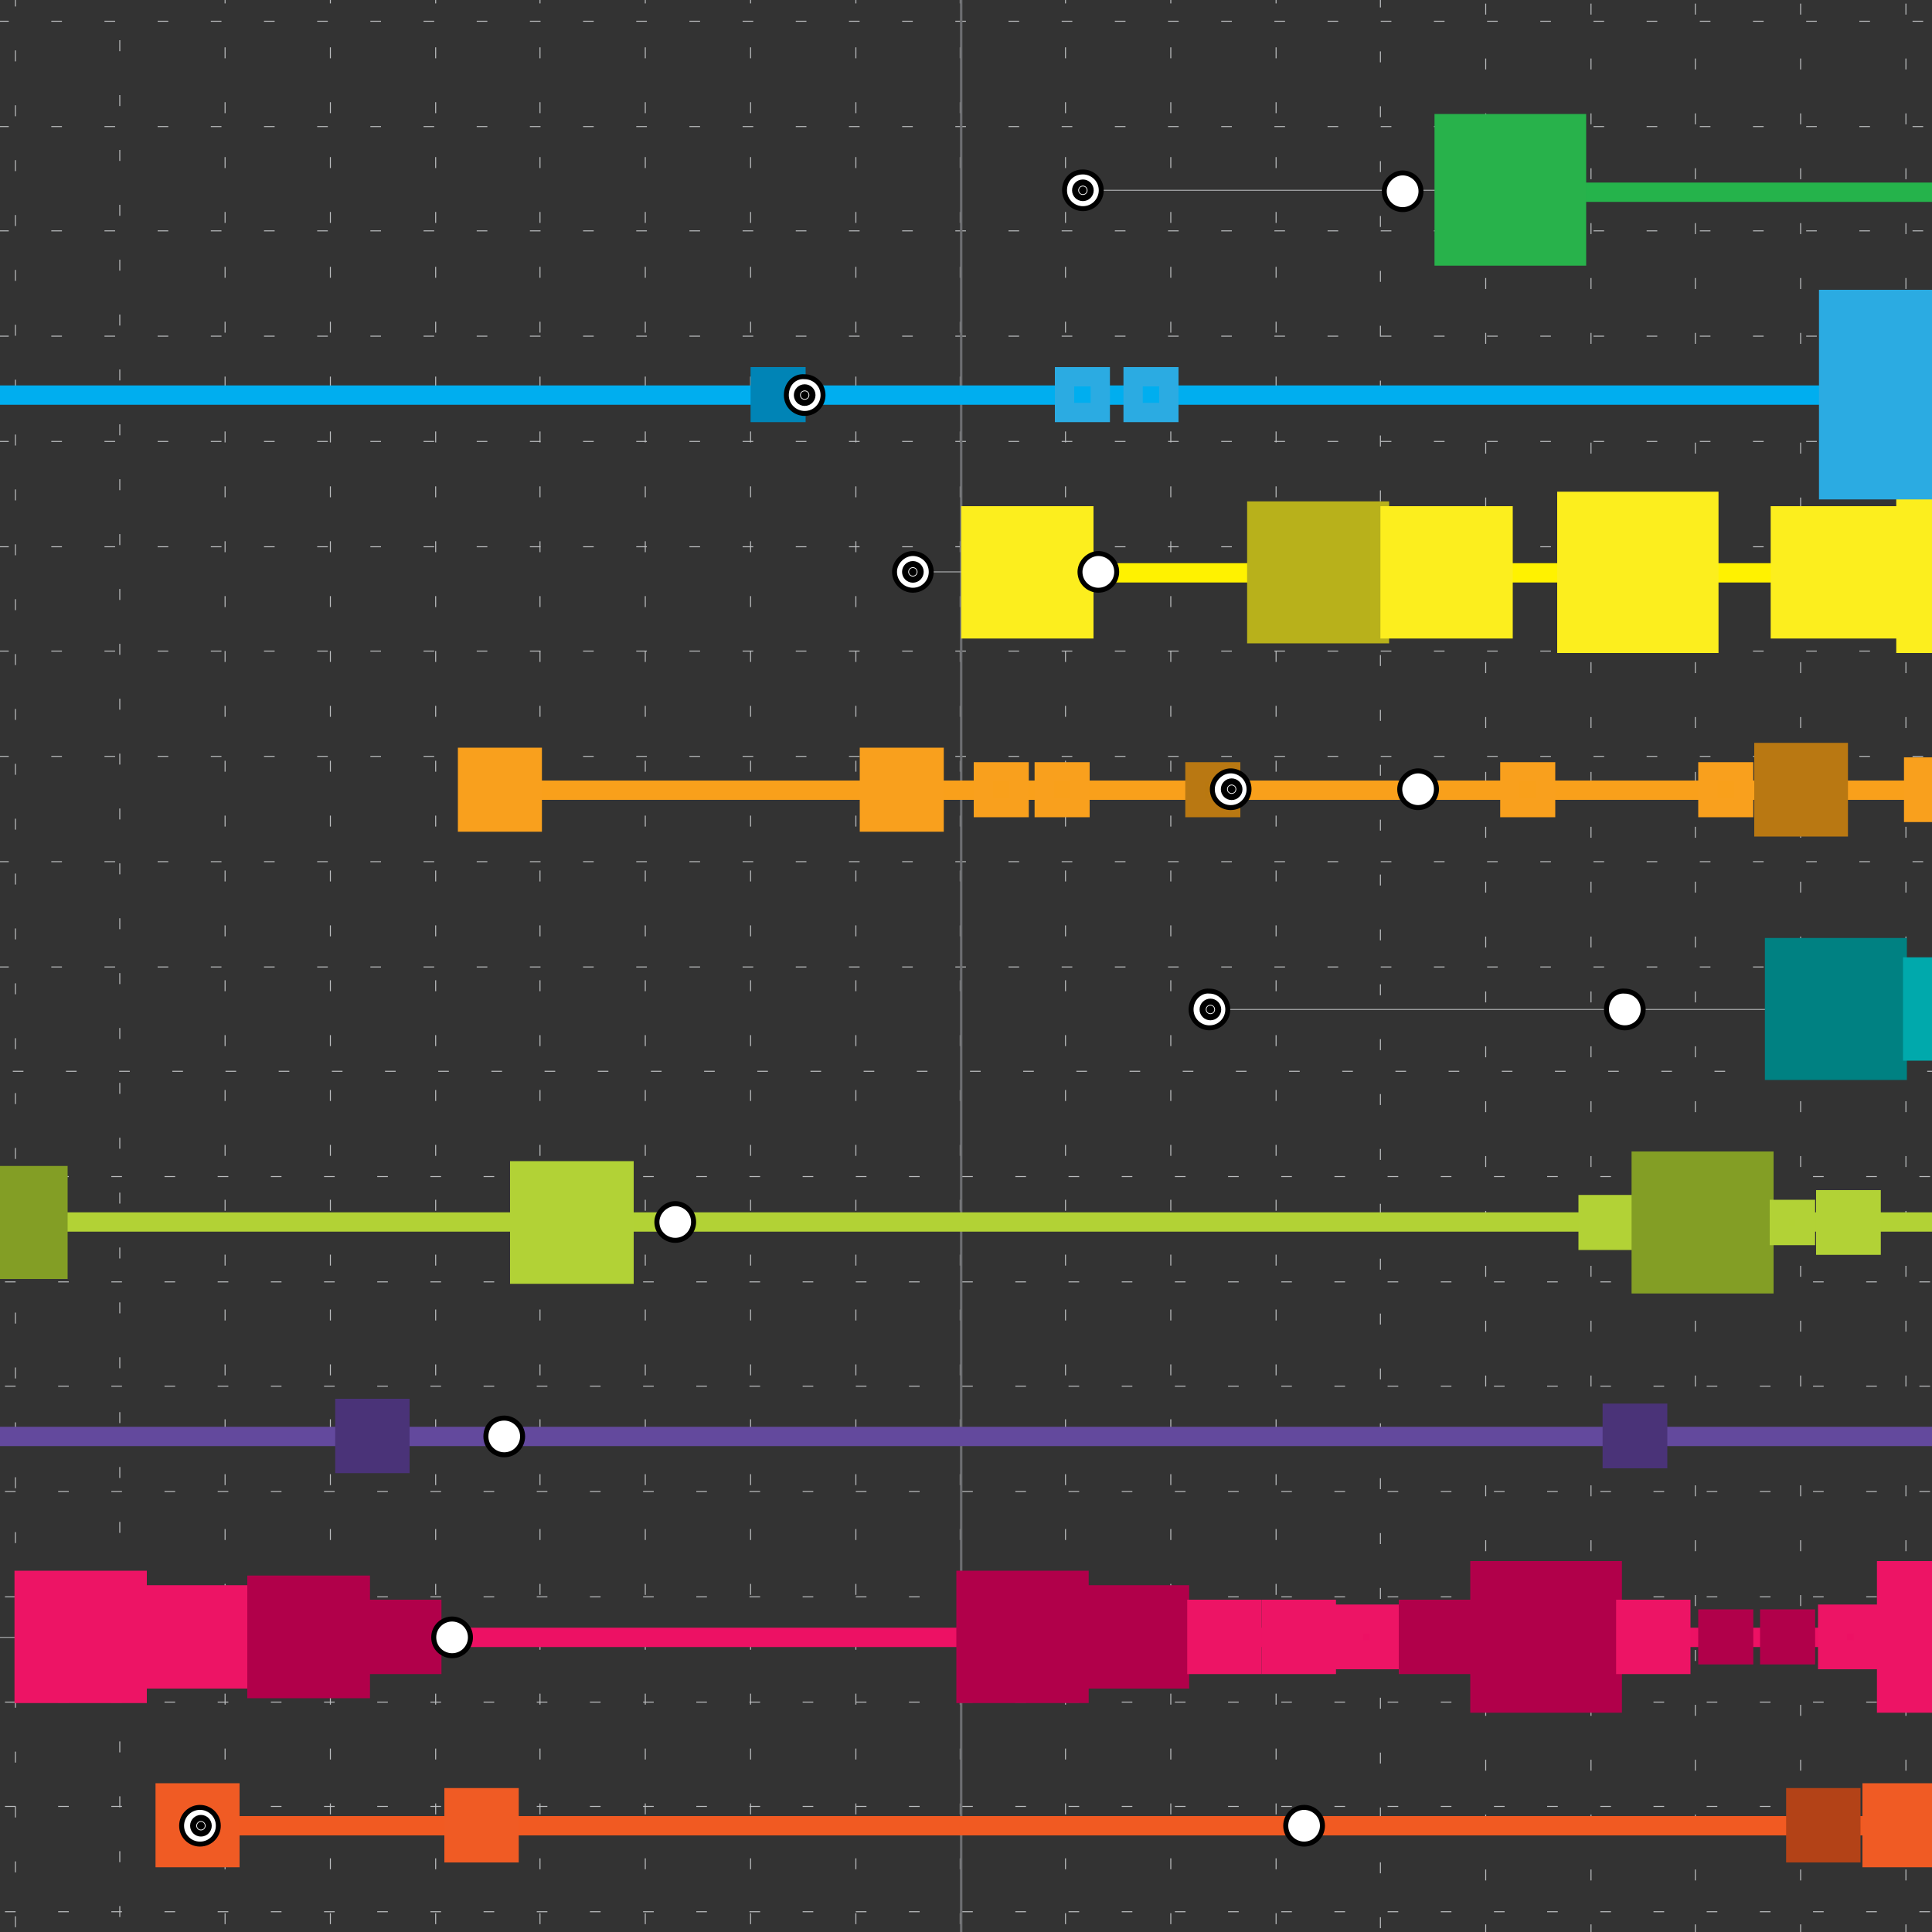 <?xml version="1.0" encoding="utf-8"?>
<!-- Generator: Adobe Illustrator 20.0.0, SVG Export Plug-In . SVG Version: 6.00 Build 0)  -->
<svg version="1.1" xmlns="http://www.w3.org/2000/svg" xmlns:xlink="http://www.w3.org/1999/xlink" x="0px" y="0px"
	 viewBox="0 0 200 200" style="enable-background:new 0 0 200 200;" xml:space="preserve">
<rect x="0" y="0" width="200" height="200" fill="#333333" stroke="none"/>
<style type="text/css">
	.st0{fill:#F1F2F2;}
	.st1{fill:none;stroke:#BCBEC0;stroke-width:0.1;stroke-miterlimit:10;}
	.st2{fill:none;stroke:#BCBEC0;stroke-width:0.1;stroke-miterlimit:10;stroke-dasharray:1.101,4.404;}
	.st3{fill:none;stroke:#BCBEC0;stroke-width:0.1;stroke-miterlimit:10;stroke-dasharray:1.101,4.404;}
	.st4{fill:none;stroke:#BCBEC0;stroke-width:0.1;stroke-miterlimit:10;stroke-dasharray:1.101,4.404;}
	.st5{fill:none;stroke:#BCBEC0;stroke-width:0.1;stroke-miterlimit:10;stroke-dasharray:1.136,4.545;}
	.st6{fill:none;stroke:#BCBEC0;stroke-width:0.1;stroke-miterlimit:10;stroke-dasharray:1.136,4.545;}
	.st7{fill:none;stroke:#BCBEC0;stroke-width:0.1;stroke-miterlimit:10;stroke-dasharray:1.136,4.545;}
	.st8{fill:none;stroke:#BCBEC0;stroke-width:0.1;stroke-miterlimit:10;stroke-dasharray:1.136,4.544;}
	.st9{fill:none;stroke:#BCBEC0;stroke-width:0.1;stroke-miterlimit:10;stroke-dasharray:1.136,4.545;}
	.st10{fill:none;stroke:#808285;stroke-width:0.5;stroke-miterlimit:10;}
	.st11{fill:none;stroke:#6D6E71;stroke-width:0.25;stroke-miterlimit:10;}
	.st12{fill:none;stroke:#000000;stroke-width:1.104;stroke-miterlimit:10;}
	.st13{fill:none;stroke:#000000;stroke-width:0.986;stroke-miterlimit:10;}
	.st14{fill:#58595B;stroke:#A7A9AB;stroke-width:0.1;stroke-miterlimit:10;}
	.st15{fill:#664099;stroke:#63499D;stroke-miterlimit:10;}
	.st16{fill:#F9A01B;}
	.st17{fill:#25B34B;}
	.st18{fill:#FFF200;}
	.st19{fill:#00AEEF;}
	.st20{fill:#B2D235;}
	.st21{fill:#00AAAD;}
	.st22{fill:#ED1164;}
	.st23{fill:#F15A22;}
	.st24{fill:#63499D;}
	.st25{fill:#B97810;stroke:#B97812;stroke-width:2;stroke-miterlimit:10;}
	.st26{fill:#F15A22;stroke:#F05B24;stroke-width:5;stroke-miterlimit:10;}
	.st27{fill:none;stroke:#000000;stroke-width:0.64;stroke-miterlimit:10;}
	.st28{fill:#FFF200;stroke:#FCEE1E;stroke-width:8;stroke-miterlimit:10;}
	.st29{fill:#FFF200;stroke:#FCEE1E;stroke-width:2;stroke-miterlimit:10;}
	.st30{fill:#FFF200;stroke:#FCEE1E;stroke-width:10;stroke-miterlimit:10;}
	.st31{fill:#C1B400;stroke:#B8B11B;stroke-width:8;stroke-miterlimit:10;}
	.st32{fill:#ED1164;stroke:#ED1465;stroke-width:13;stroke-miterlimit:10;}
	.st33{fill:#B1004A;stroke:#B1004A;stroke-width:3;stroke-miterlimit:10;}
	.st34{fill:#ED1164;stroke:#ED1465;stroke-width:17;stroke-miterlimit:10;}
	.st35{fill:#ED1164;stroke:#ED1465;stroke-width:6;stroke-miterlimit:10;}
	.st36{fill:#ED1164;stroke:#ED1465;stroke-width:5;stroke-miterlimit:10;}
	.st37{fill:#ED1164;stroke:#ED1465;stroke-width:10;stroke-miterlimit:10;}
	.st38{fill:#ED1164;stroke:#ED1465;stroke-width:4;stroke-miterlimit:10;}
	.st39{fill:#ED1164;stroke:#ED1465;stroke-width:14;stroke-miterlimit:10;}
	.st40{fill:#ED1164;stroke:#ED1465;stroke-width:16;stroke-miterlimit:10;}
	.st41{fill:#B2D235;stroke:#B2D236;stroke-width:3;stroke-miterlimit:10;}
	.st42{fill:#B2D235;stroke:#B2D236;stroke-width:8;stroke-miterlimit:10;}
	.st43{fill:#B2D235;stroke:#B2D236;stroke-width:15;stroke-miterlimit:10;}
	.st44{fill:#B2D235;stroke:#B2D236;stroke-width:13;stroke-miterlimit:10;}
	.st45{fill:#839E25;stroke:#839E25;stroke-width:3;stroke-miterlimit:10;}
	.st46{fill:#B2D235;stroke:#B2D236;stroke-width:31;stroke-miterlimit:10;}
	.st47{fill:#B2D235;stroke:#B2D236;stroke-width:17;stroke-miterlimit:10;}
	.st48{fill:#B2D235;stroke:#B2D236;stroke-width:40;stroke-miterlimit:10;}
	.st49{fill:#F15A22;stroke:#F05B24;stroke-width:28;stroke-miterlimit:10;}
	.st50{fill:#F15A22;stroke:#F05B24;stroke-width:7;stroke-miterlimit:10;}
	.st51{fill:#F15A22;stroke:#F05B24;stroke-width:15;stroke-miterlimit:10;}
	.st52{fill:#F15A22;stroke:#F05B24;stroke-width:11;stroke-miterlimit:10;}
	.st53{fill:#B34215;stroke:#B34217;stroke-width:20;stroke-miterlimit:10;}
	.st54{fill:#F15A22;stroke:#F05B24;stroke-width:10;stroke-miterlimit:10;}
	.st55{fill:#F15A22;stroke:#F05B24;stroke-width:2;stroke-miterlimit:10;}
	.st56{fill:#F15A22;stroke:#F05B24;stroke-width:20;stroke-miterlimit:10;}
	.st57{fill:#F15A22;stroke:#F05B24;stroke-width:6;stroke-miterlimit:10;}
	.st58{fill:#F15A22;stroke:#F05B24;stroke-width:25;stroke-miterlimit:10;}
	.st59{fill:#00AAAD;stroke:#00A9AC;stroke-width:10;stroke-miterlimit:10;}
	.st60{fill:#00AAAD;stroke:#00A9AC;stroke-width:35;stroke-miterlimit:10;}
	.st61{fill:#00AAAD;stroke:#00A9AC;stroke-width:9;stroke-miterlimit:10;}
	.st62{fill:#00AAAD;stroke:#00A9AC;stroke-width:23;stroke-miterlimit:10;}
	.st63{fill:#00AAAD;stroke:#00A9AC;stroke-width:11;stroke-miterlimit:10;}
	.st64{fill:#00AAAD;stroke:#00A9AC;stroke-width:13;stroke-miterlimit:10;}
	.st65{fill:#00AAAD;stroke:#00A9AC;stroke-width:8;stroke-miterlimit:10;}
	.st66{fill:#00AAAD;stroke:#00A9AC;stroke-width:7;stroke-miterlimit:10;}
	.st67{fill:#F9A01B;stroke:#F9A01D;stroke-width:5;stroke-miterlimit:10;}
	.st68{fill:#FFFFFF;stroke:#000000;stroke-width:0.512;stroke-miterlimit:10;}
	.st69{fill:#B97810;stroke:#B97812;stroke-width:3;stroke-miterlimit:10;}
	.st70{fill:#F9A01B;stroke:#F9A01D;stroke-width:3;stroke-miterlimit:10;}
	.st71{fill:#B97810;stroke:#B97812;stroke-width:5;stroke-miterlimit:10;}
	.st72{fill:#F9A01B;stroke:#F9A01D;stroke-width:2;stroke-miterlimit:10;}
	.st73{fill:#F9A01B;stroke:#F9A01D;stroke-width:4;stroke-miterlimit:10;}
	.st74{fill:#F9A01B;stroke:#F9A01D;stroke-miterlimit:10;}
	.st75{fill:#B97810;stroke:#B97812;stroke-width:4;stroke-miterlimit:10;}
	.st76{fill:#F9A01B;stroke:#F9A01D;stroke-width:6;stroke-miterlimit:10;}
	.st77{fill:#C1B400;stroke:#B8B11B;stroke-width:14;stroke-miterlimit:10;}
	.st78{fill:#25B34B;stroke:#28B24B;stroke-width:4;stroke-miterlimit:10;}
	.st79{fill:#25B34B;stroke:#28B24B;stroke-width:6;stroke-miterlimit:10;}
	.st80{fill:#25B34B;stroke:#28B24B;stroke-width:5;stroke-miterlimit:10;}
	.st81{fill:#005E21;stroke:#0A5E30;stroke-width:2;stroke-miterlimit:10;}
	.st82{fill:#005E21;stroke:#0A5E30;stroke-width:5;stroke-miterlimit:10;}
	.st83{fill:#FFF200;stroke:#FCEE1E;stroke-width:13;stroke-miterlimit:10;}
	.st84{fill:#C1B400;stroke:#B8B11B;stroke-width:12;stroke-miterlimit:10;}
	.st85{fill:#FFF200;stroke:#FCEE1E;stroke-width:11;stroke-miterlimit:10;}
	.st86{fill:#C1B400;stroke:#B8B11B;stroke-width:11;stroke-miterlimit:10;}
	.st87{fill:#FFF200;stroke:#FCEE1E;stroke-width:12;stroke-miterlimit:10;}
	.st88{fill:#00AEEF;stroke:#2BABE2;stroke-width:15;stroke-miterlimit:10;}
	.st89{fill:#0084B6;stroke:#0084B6;stroke-width:19;stroke-miterlimit:10;}
	.st90{fill:#00AEEF;stroke:#2BABE2;stroke-width:7;stroke-miterlimit:10;}
	.st91{fill:#00AEEF;stroke:#2BABE2;stroke-width:5;stroke-miterlimit:10;}
	.st92{fill:#00AEEF;stroke:#2BABE2;stroke-width:21;stroke-miterlimit:10;}
	.st93{fill:#00AEEF;stroke:#2BABE2;stroke-width:6;stroke-miterlimit:10;}
	.st94{fill:#00AEEF;stroke:#2BABE2;stroke-width:24;stroke-miterlimit:10;}
	.st95{fill:#B34215;stroke:#B34217;stroke-width:6;stroke-miterlimit:10;}
	.st96{fill:#B34215;stroke:#B34217;stroke-width:7;stroke-miterlimit:10;}
	.st97{fill:#F15A22;stroke:#F05B24;stroke-width:4;stroke-miterlimit:10;}
	.st98{fill:#B34215;stroke:#B34217;stroke-width:5;stroke-miterlimit:10;}
	.st99{fill:#B34215;stroke:#B34217;stroke-width:2;stroke-miterlimit:10;}
	.st100{fill:#B34215;stroke:#B34217;stroke-width:3;stroke-miterlimit:10;}
	.st101{fill:#63499D;stroke:#63499D;stroke-width:4;stroke-miterlimit:10;}
	.st102{fill:#63499D;stroke:#63499D;stroke-width:2;stroke-miterlimit:10;}
	.st103{fill:#63499D;stroke:#63499D;stroke-width:8;stroke-miterlimit:10;}
	.st104{fill:#63499D;stroke:#63499D;stroke-width:11;stroke-miterlimit:10;}
	.st105{fill:#4A3378;stroke:#4A3378;stroke-width:4;stroke-miterlimit:10;}
	.st106{fill:#63499D;stroke:#63499D;stroke-width:6;stroke-miterlimit:10;}
	.st107{fill:#4A3378;stroke:#4A3378;stroke-width:2;stroke-miterlimit:10;}
	.st108{fill:#63499D;stroke:#63499D;stroke-width:3;stroke-miterlimit:10;}
	.st109{fill:#839E25;stroke:#839E25;stroke-width:7;stroke-miterlimit:10;}
	.st110{fill:#B2D235;stroke:#B2D235;stroke-width:23;stroke-miterlimit:10;}
	.st111{fill:#839E25;stroke:#839E25;stroke-width:6;stroke-miterlimit:10;}
	.st112{fill:#839E25;stroke:#839E25;stroke-width:14;stroke-miterlimit:10;}
	.st113{fill:#839E25;stroke:#839E25;stroke-width:13;stroke-miterlimit:10;}
	.st114{fill:#B2D235;stroke:#B2D235;stroke-width:15;stroke-miterlimit:10;}
	.st115{fill:#839E25;stroke:#839E25;stroke-width:2;stroke-miterlimit:10;}
	.st116{fill:#00AAAD;stroke:#00A9AC;stroke-width:3;stroke-miterlimit:10;}
	.st117{fill:#00AAAD;stroke:#00A9AC;stroke-width:2;stroke-miterlimit:10;}
	.st118{fill:#008283;stroke:#008182;stroke-width:9;stroke-miterlimit:10;}
	.st119{fill:#ED1164;stroke:#ED1465;stroke-miterlimit:10;}
	.st120{fill:#B1004A;stroke:#B1004A;stroke-width:9;stroke-miterlimit:10;}
	.st121{fill:#ED1164;stroke:#ED1465;stroke-width:7;stroke-miterlimit:10;}
	.st122{fill:#B1004A;stroke:#B1004A;stroke-width:4;stroke-miterlimit:10;}
	.st123{fill:#ED1164;stroke:#ED1465;stroke-width:8;stroke-miterlimit:10;}
	.st124{fill:#B1004A;stroke:#B1004A;stroke-width:2;stroke-miterlimit:10;}
	.st125{fill:#B1004A;stroke:#B1004A;stroke-width:15;stroke-miterlimit:10;}
	.st126{fill:#005E21;stroke:#0A5E30;stroke-width:12;stroke-miterlimit:10;}
	.st127{fill:#25B34B;stroke:#28B24B;stroke-width:7;stroke-miterlimit:10;}
	.st128{fill:#25B34B;stroke:#28B24B;stroke-width:2;stroke-miterlimit:10;}
	.st129{fill:#25B34B;stroke:#28B24B;stroke-width:8;stroke-miterlimit:10;}
	.st130{fill:#C1B400;stroke:#B8B11B;stroke-width:2;stroke-miterlimit:10;}
	.st131{fill:#C1B400;stroke:#B8B11B;stroke-width:3;stroke-miterlimit:10;}
	.st132{fill:#FFF200;stroke:#FCEE1E;stroke-width:3;stroke-miterlimit:10;}
	.st133{fill:#C1B400;stroke:#B8B11B;stroke-width:4;stroke-miterlimit:10;}
	.st134{fill:#C1B400;stroke:#B8B11B;stroke-width:6;stroke-miterlimit:10;}
	.st135{fill:#C1B400;stroke:#B8B11B;stroke-width:13;stroke-miterlimit:10;}
	.st136{fill:#C1B400;stroke:#B8B11B;stroke-width:7;stroke-miterlimit:10;}
	.st137{fill:#C1B400;stroke:#B8B11B;stroke-width:9;stroke-miterlimit:10;}
	.st138{fill:#FFF200;stroke:#FCEE1E;stroke-width:7;stroke-miterlimit:10;}
	.st139{fill:#C1B400;stroke:#B8B11B;stroke-width:27;stroke-miterlimit:10;}
	.st140{fill:#C1B400;stroke:#B8B11B;stroke-width:18;stroke-miterlimit:10;}
	.st141{fill:#C1B400;stroke:#B8B11B;stroke-width:19;stroke-miterlimit:10;}
	.st142{fill:#C1B400;stroke:#B8B11B;stroke-width:17;stroke-miterlimit:10;}
	.st143{fill:#C1B400;stroke:#B8B11B;stroke-width:15;stroke-miterlimit:10;}
	.st144{fill:#C1B400;stroke:#B8B11B;stroke-width:20;stroke-miterlimit:10;}
	.st145{fill:#B97810;stroke:#B97812;stroke-width:6;stroke-miterlimit:10;}
	.st146{fill:#F9A01B;stroke:#F9A01D;stroke-width:7;stroke-miterlimit:10;}
	.st147{fill:#00AEEF;stroke:#2BABE2;stroke-width:3;stroke-miterlimit:10;}
	.st148{fill:#00AEEF;stroke:#2BABE2;stroke-width:2;stroke-miterlimit:10;}
	.st149{fill:#0084B6;stroke:#0084B6;stroke-width:11;stroke-miterlimit:10;}
	.st150{fill:#00AEEF;stroke:#2BABE2;stroke-width:4;stroke-miterlimit:10;}
	.st151{fill:#00AEEF;stroke:#2BABE2;stroke-width:9;stroke-miterlimit:10;}
	.st152{fill:#FFF200;stroke:#FCEE1E;stroke-width:6;stroke-miterlimit:10;}
	.st153{fill:#4A3378;stroke:#4A3378;stroke-width:12;stroke-miterlimit:10;}
	.st154{fill:#B34215;stroke:#B34217;stroke-width:4;stroke-miterlimit:10;}
	.st155{fill:#B1004A;stroke:#B1004A;stroke-width:10;stroke-miterlimit:10;}
	.st156{fill:#B1004A;stroke:#B1004A;stroke-width:7;stroke-miterlimit:10;}
	.st157{fill:#ED1164;stroke:#ED1465;stroke-width:3;stroke-miterlimit:10;}
	.st158{fill:#B1004A;stroke:#B1004A;stroke-width:12;stroke-miterlimit:10;}
	.st159{fill:#ED1164;stroke:#ED1465;stroke-width:12;stroke-miterlimit:10;}
	.st160{fill:#B1004A;stroke:#B1004A;stroke-width:6;stroke-miterlimit:10;}
	.st161{fill:#B1004A;stroke:#B1004A;stroke-width:8;stroke-miterlimit:10;}
	.st162{fill:#4A3378;stroke:#4A3378;stroke-width:3;stroke-miterlimit:10;}
	.st163{fill:#4A3378;stroke:#4A3378;stroke-width:6;stroke-miterlimit:10;}
	.st164{fill:#63499D;stroke:#63499D;stroke-width:5;stroke-miterlimit:10;}
	.st165{fill:#839E25;stroke:#839E25;stroke-width:9;stroke-miterlimit:10;}
	.st166{fill:#B2D235;stroke:#B2D236;stroke-width:10;stroke-miterlimit:10;}
	.st167{fill:#839E25;stroke:#839E25;stroke-width:12;stroke-miterlimit:10;}
	.st168{fill:#B2D235;stroke:#B2D236;stroke-width:2;stroke-miterlimit:10;}
	.st169{fill:#B2D235;stroke:#B2D236;stroke-width:4;stroke-miterlimit:10;}
	.st170{fill:#839E25;stroke:#839E25;stroke-width:10;stroke-miterlimit:10;}
	.st171{fill:#B2D235;stroke:#B2D236;stroke-width:25;stroke-miterlimit:10;}
	.st172{fill:#839E25;stroke:#839E25;stroke-width:4;stroke-miterlimit:10;}
	.st173{fill:#B2D235;stroke:#B2D236;stroke-width:12;stroke-miterlimit:10;}
	.st174{fill:#008283;stroke:#008182;stroke-width:11;stroke-miterlimit:10;}
	.st175{fill:#008283;stroke:#008182;stroke-width:10;stroke-miterlimit:10;}
	.st176{fill:#008283;stroke:#008182;stroke-width:4;stroke-miterlimit:10;}
	.st177{fill:#008283;stroke:#008182;stroke-width:5;stroke-miterlimit:10;}
	.st178{fill:#00AAAD;stroke:#00A9AC;stroke-width:4;stroke-miterlimit:10;}
	.st179{fill:#008283;stroke:#008182;stroke-width:13;stroke-miterlimit:10;}
	.st180{fill:#008283;stroke:#008182;stroke-width:12;stroke-miterlimit:10;}
	.st181{fill:#00AAAD;stroke:#00A9AC;stroke-width:16;stroke-miterlimit:10;}
	.st182{fill:#FFF200;stroke:#FCEE1E;stroke-width:14;stroke-miterlimit:10;}
	.st183{fill:#FFF200;stroke:#FCEE1E;stroke-width:19;stroke-miterlimit:10;}
	.st184{fill:#0084B6;stroke:#0084B6;stroke-width:2;stroke-miterlimit:10;}
	.st185{fill:#00AEEF;stroke:#2BABE2;stroke-width:18;stroke-miterlimit:10;}
	.st186{fill:#0084B6;stroke:#0084B6;stroke-width:6;stroke-miterlimit:10;}
	.st187{fill:#00AEEF;stroke:#2BABE2;stroke-width:8;stroke-miterlimit:10;}
	.st188{fill:#0084B6;stroke:#0084B6;stroke-width:8;stroke-miterlimit:10;}
	.st189{fill:#0084B6;stroke:#0084B6;stroke-width:16;stroke-miterlimit:10;}
	.st190{fill:#0084B6;stroke:#0084B6;stroke-width:15;stroke-miterlimit:10;}
	.st191{fill:#00AEEF;stroke:#2BABE2;stroke-width:17;stroke-miterlimit:10;}
	.st192{fill:#25B34B;stroke:#28B24B;stroke-width:12;stroke-miterlimit:10;}
	.st193{fill:#005E21;stroke:#0A5E30;stroke-width:9;stroke-miterlimit:10;}
	.st194{fill:#25B34B;stroke:#28B24B;stroke-width:3;stroke-miterlimit:10;}
	.st195{fill:#25B34B;stroke:#28B24B;stroke-miterlimit:10;}
	.st196{fill:#005E21;stroke:#0A5E30;stroke-width:3;stroke-miterlimit:10;}
	.st197{fill:#25B34B;stroke:#28B24B;stroke-width:10;stroke-miterlimit:10;}
	.st198{fill:#005E21;stroke:#0A5E30;stroke-width:13;stroke-miterlimit:10;}
	.st199{fill:#FFFFFF;stroke:#000000;stroke-width:0.52;stroke-miterlimit:10;}
	.st200{fill:#A7A9AC;}
</style>
<g id="Layer_17">
</g>
<g id="GRID">
	<g>
		<g>
			<g>
				<g>
					<line class="st2" x1="-1006.9" y1="121.8" x2="1236.8" y2="121.8"/>
				</g>
			</g>
			<g>
				<g>
					<line class="st2" x1="-1006.9" y1="132.7" x2="1236.8" y2="132.7"/>
				</g>
			</g>
			<g>
				<g>
					<line class="st2" x1="-1006.9" y1="143.5" x2="1236.8" y2="143.5"/>
				</g>
			</g>
			<g>
				<g>
					<line class="st2" x1="-1006.9" y1="154.4" x2="1236.8" y2="154.4"/>
				</g>
			</g>
			<g>
				<g>
					<line class="st2" x1="-1006.9" y1="165.3" x2="1236.8" y2="165.3"/>
				</g>
			</g>
			<g>
				<g>
					<line class="st2" x1="-1006.9" y1="176.2" x2="1236.8" y2="176.2"/>
				</g>
			</g>
			<g>
				<g>
					<line class="st2" x1="-1006.9" y1="187" x2="1236.8" y2="187"/>
				</g>
			</g>
			<g>
				<g>
					<line class="st2" x1="-1006.9" y1="197.9" x2="1236.8" y2="197.9"/>
				</g>
			</g>
		</g>
		<g>
			<g>
				<g>
					<line class="st2" x1="-996.6" y1="100.1" x2="1247" y2="100.1"/>
				</g>
			</g>
			<g>
				<g>
					<line class="st2" x1="-996.6" y1="2.2" x2="1247" y2="2.2"/>
				</g>
			</g>
			<g>
				<g>
					<line class="st2" x1="-996.6" y1="13.1" x2="1247" y2="13.1"/>
				</g>
			</g>
			<g>
				<g>
					<line class="st2" x1="-996.6" y1="23.9" x2="1247" y2="23.9"/>
				</g>
			</g>
			<g>
				<g>
					<line class="st2" x1="-996.6" y1="34.8" x2="1247" y2="34.8"/>
				</g>
			</g>
			<g>
				<g>
					<line class="st2" x1="-996.6" y1="45.7" x2="1247" y2="45.7"/>
				</g>
			</g>
			<g>
				<g>
					<line class="st2" x1="-996.6" y1="56.6" x2="1247" y2="56.6"/>
				</g>
			</g>
			<g>
				<g>
					<line class="st2" x1="-996.6" y1="67.4" x2="1247" y2="67.4"/>
				</g>
			</g>
			<g>
				<g>
					<line class="st2" x1="-996.6" y1="78.3" x2="1247" y2="78.3"/>
				</g>
			</g>
			<g>
				<g>
					<line class="st2" x1="-996.6" y1="89.2" x2="1247" y2="89.2"/>
				</g>
			</g>
			<g>
				<g>
					<line class="st2" x1="-1017.1" y1="110.9" x2="1226.6" y2="110.9"/>
				</g>
			</g>
		</g>
	</g>
	<g>
		<g>
			<g>
				<g>
					<line class="st6" x1="1.6" y1="-318.6" x2="1.6" y2="1002.8"/>
				</g>
			</g>
		</g>
		<g>
			<g>
				<g>
					<line class="st6" x1="23.3" y1="-324.6" x2="23.3" y2="996.7"/>
				</g>
			</g>
			<g>
				<g>
					<line class="st6" x1="132.1" y1="-324.6" x2="132.1" y2="996.7"/>
				</g>
			</g>
			<g>
				<g>
					<line class="st6" x1="121.2" y1="-324.6" x2="121.2" y2="996.7"/>
				</g>
			</g>
			<g>
				<g>
					<line class="st6" x1="110.3" y1="-324.6" x2="110.3" y2="996.7"/>
				</g>
			</g>
			<g>
				<g>
					<line class="st6" x1="99.4" y1="-324.6" x2="99.4" y2="996.7"/>
				</g>
			</g>
			<g>
				<g>
					<line class="st6" x1="88.6" y1="-324.6" x2="88.6" y2="996.7"/>
				</g>
			</g>
			<g>
				<g>
					<line class="st6" x1="77.7" y1="-324.6" x2="77.7" y2="996.7"/>
				</g>
			</g>
			<g>
				<g>
					<line class="st6" x1="66.8" y1="-324.6" x2="66.8" y2="996.7"/>
				</g>
			</g>
			<g>
				<g>
					<line class="st6" x1="55.9" y1="-324.6" x2="55.9" y2="996.7"/>
				</g>
			</g>
			<g>
				<g>
					<line class="st6" x1="45.1" y1="-324.6" x2="45.1" y2="996.7"/>
				</g>
			</g>
			<g>
				<g>
					<line class="st6" x1="34.2" y1="-324.6" x2="34.2" y2="996.7"/>
				</g>
			</g>
			<g>
				<g>
					<line class="st5" x1="12.4" y1="-336.7" x2="12.4" y2="984.6"/>
				</g>
			</g>
		</g>
		<g>
			<g>
				<g>
					<line class="st5" x1="153.8" y1="-306.4" x2="153.8" y2="1014.9"/>
				</g>
			</g>
			<g>
				<g>
					<line class="st5" x1="197.3" y1="-306.4" x2="197.3" y2="1014.9"/>
				</g>
			</g>
			<g>
				<g>
					<line class="st5" x1="186.4" y1="-306.4" x2="186.4" y2="1014.9"/>
				</g>
			</g>
			<g>
				<g>
					<line class="st5" x1="175.5" y1="-306.4" x2="175.5" y2="1014.9"/>
				</g>
			</g>
			<g>
				<g>
					<line class="st5" x1="164.7" y1="-306.4" x2="164.7" y2="1014.9"/>
				</g>
			</g>
			<g>
				<g>
					<line class="st6" x1="142.9" y1="-318.5" x2="142.9" y2="1002.8"/>
				</g>
			</g>
		</g>
	</g>
</g>
<g id="Smaller_ticks">
</g>
<g id="Larger_ticks">
	<g>
		<line class="st11" x1="99.5" y1="-2.6" x2="99.5" y2="658.6"/>
	</g>
</g>
<g id="Gray_lines">
	<line class="st14" x1="153.2" y1="81.8" x2="570.6" y2="81.8"/>
	<line class="st14" x1="106.6" y1="189" x2="552.7" y2="189"/>
	<line class="st14" x1="-20.2" y1="169.5" x2="429.5" y2="169.5"/>
	<line class="st14" x1="124.5" y1="104.5" x2="575.5" y2="104.5"/>
	<line class="st14" x1="94.5" y1="59.2" x2="472.3" y2="59.2"/>
	<line class="st14" x1="111.2" y1="19.7" x2="495.1" y2="19.7"/>
	<line class="st14" x1="117.3" y1="126.5" x2="561.2" y2="126.5"/>
</g>
<g id="Bars">
	<rect x="51.7" y="80.8" class="st16" width="468.9" height="2"/>
	<rect x="20.6" y="188" class="st23" width="178.5" height="2"/>
	<rect x="7.5" y="168.5" class="st22" width="606.7" height="2"/>
	<rect x="-15.2" y="147.7" class="st24" width="487" height="2"/>
	<rect x="190.8" y="103.5" class="st21" width="384.7" height="2"/>
	<rect x="106.3" y="58.3" class="st18" width="199.8" height="2"/>
	<rect x="-63.7" y="39.9" class="st19" width="649" height="2"/>
	<rect x="153.6" y="18.9" class="st17" width="326.4" height="2"/>
	<rect x="-6.8" y="125.5" class="st20" width="486.8" height="2"/>
</g>
<g id="TEXT">
</g>
<g id="Layer_1">
</g>
<g id="Isolation_Mode">
	<rect x="123.7" y="79.9" class="st25" width="3.7" height="3.7"/>
	<rect x="18.6" y="187.1" class="st26" width="3.7" height="3.7"/>
	<rect x="186.9" y="187.1" class="st154" width="3.7" height="3.7"/>
	<rect x="195.3" y="187.1" class="st26" width="3.7" height="3.7"/>
	<rect x="48" y="187.1" class="st97" width="3.7" height="3.7"/>
	<rect x="6.5" y="167.6" class="st37" width="3.7" height="3.7"/>
	<rect x="18.6" y="167.6" class="st121" width="3.7" height="3.7"/>
	<rect x="30.1" y="167.6" class="st120" width="3.7" height="3.7"/>
	<rect x="40" y="167.6" class="st122" width="3.7" height="3.7"/>
	<rect x="104" y="167.6" class="st155" width="3.7" height="3.7"/>
	<rect x="115.9" y="167.6" class="st156" width="3.7" height="3.7"/>
	<rect x="124.9" y="167.6" class="st38" width="3.7" height="3.7"/>
	<rect x="132.6" y="167.6" class="st38" width="3.7" height="3.7"/>
	<rect x="139.6" y="167.6" class="st157" width="3.7" height="3.7"/>
	<rect x="146.8" y="167.6" class="st122" width="3.7" height="3.7"/>
	<rect x="158.2" y="167.6" class="st158" width="3.7" height="3.7"/>
	<rect x="169.3" y="167.6" class="st38" width="3.7" height="3.7"/>
	<rect x="176.8" y="167.6" class="st124" width="3.7" height="3.7"/>
	<rect x="183.2" y="167.6" class="st124" width="3.7" height="3.7"/>
	<rect x="189.7" y="167.6" class="st157" width="3.7" height="3.7"/>
	<rect x="200.3" y="167.6" class="st159" width="3.7" height="3.7"/>
	<rect x="36.7" y="146.8" class="st105" width="3.7" height="3.7"/>
	<rect x="167.4" y="146.8" class="st162" width="3.7" height="3.7"/>
	<rect x="-0.3" y="125.2" class="st165" width="2.8" height="2.7"/>
	<rect x="57.8" y="125.2" class="st166" width="2.8" height="2.7"/>
	<rect x="164.9" y="125.2" class="st41" width="2.7" height="2.7"/>
	<rect x="174.9" y="125.2" class="st167" width="2.7" height="2.7"/>
	<rect x="184.2" y="125.2" class="st168" width="2.7" height="2.7"/>
	<rect x="190" y="125.2" class="st169" width="2.7" height="2.7"/>
	<g>
		<path class="st68" d="M123.3,104.5c0,1.1,0.9,1.9,1.9,1.9l0,0c1.1,0,1.9-0.9,1.9-1.9l0,0c0-1.1-0.9-1.9-1.9-1.9l0,0
			C124.2,102.5,123.3,103.4,123.3,104.5L123.3,104.5z"/>
		<circle cx="125.3" cy="104.5" r="0.4"/>
		<g>
			<circle class="st27" cx="125.3" cy="104.5" r="0.8"/>
		</g>
	</g>
	<rect x="188.2" y="102.6" class="st174" width="3.7" height="3.7"/>
	<rect x="200.5" y="102.6" class="st66" width="3.7" height="3.7"/>
	<rect x="49.9" y="79.9" class="st67" width="3.7" height="3.7"/>
	<rect x="91.5" y="79.9" class="st67" width="3.7" height="3.7"/>
	<rect x="101.8" y="79.9" class="st72" width="3.7" height="3.7"/>
	<rect x="108.1" y="79.9" class="st72" width="3.7" height="3.7"/>
	<rect x="156.3" y="79.9" class="st72" width="3.7" height="3.7"/>
	<rect x="176.8" y="79.9" class="st72" width="3.7" height="3.7"/>
	<rect x="184.6" y="79.9" class="st145" width="3.7" height="3.7"/>
	<rect x="198.6" y="79.9" class="st70" width="3.7" height="3.7"/>
	<g>
		<path class="st68" d="M92.6,59.2c0,1.1,0.9,1.9,1.9,1.9l0,0c1.1,0,1.9-0.9,1.9-1.9l0,0c0-1.1-0.9-1.9-1.9-1.9l0,0
			C93.5,57.3,92.6,58.2,92.6,59.2L92.6,59.2z"/>
		<circle cx="94.5" cy="59.2" r="0.4"/>
		<g>
			<circle class="st27" cx="94.5" cy="59.2" r="0.8"/>
		</g>
	</g>
	<rect x="104.5" y="57.4" class="st30" width="3.7" height="3.7"/>
	<rect x="134.6" y="57.4" class="st86" width="3.7" height="3.7"/>
	<rect x="147.9" y="57.4" class="st30" width="3.7" height="3.7"/>
	<rect x="167.7" y="57.4" class="st83" width="3.7" height="3.7"/>
	<rect x="188.3" y="57.4" class="st30" width="3.7" height="3.7"/>
	<rect x="202.8" y="57.4" class="st83" width="3.7" height="3.7"/>
	<rect x="78.7" y="39" class="st184" width="3.7" height="3.7"/>
	<rect x="110.2" y="39" class="st148" width="3.7" height="3.7"/>
	<rect x="117.3" y="39" class="st148" width="3.7" height="3.7"/>
	<rect x="197.3" y="39" class="st185" width="3.7" height="3.7"/>
	<rect x="154.5" y="17.8" class="st192" width="3.7" height="3.7"/>
</g>
<g id="DOTS">
	<path class="st199" d="M144.9,81.7c0,1.1,0.9,1.9,1.9,1.9l0,0c1.1,0,1.9-0.9,1.9-1.9l0,0c0-1.1-0.9-1.9-1.9-1.9l0,0
		C145.8,79.8,144.9,80.7,144.9,81.7L144.9,81.7z"/>
	<path class="st199" d="M133.1,189c0,1.1,0.9,1.9,1.9,1.9l0,0c1.1,0,1.9-0.9,1.9-1.9l0,0c0-1.1-0.9-1.9-1.9-1.9l0,0
		C134,187.1,133.1,187.9,133.1,189L133.1,189z"/>
	<path class="st199" d="M44.9,169.5c0,1.1,0.9,1.9,1.9,1.9l0,0c1.1,0,1.9-0.9,1.9-1.9l0,0c0-1.1-0.9-1.9-1.9-1.9l0,0
		C45.8,167.6,44.9,168.4,44.9,169.5L44.9,169.5z"/>
	<path class="st199" d="M50.3,148.7c0,1.1,0.9,1.9,1.9,1.9l0,0c1.1,0,1.9-0.9,1.9-1.9l0,0c0-1.1-0.9-1.9-1.9-1.9l0,0
		C51.1,146.8,50.3,147.6,50.3,148.7L50.3,148.7z"/>
	<path class="st199" d="M166.3,104.5c0,1.1,0.9,1.9,1.9,1.9l0,0c1.1,0,1.9-0.9,1.9-1.9l0,0c0-1.1-0.9-1.9-1.9-1.9l0,0
		C167.1,102.5,166.3,103.4,166.3,104.5L166.3,104.5z"/>
	<path class="st68" d="M111.8,59.2c0,1.1,0.9,1.9,1.9,1.9l0,0c1.1,0,1.9-0.9,1.9-1.9l0,0c0-1.1-0.9-1.9-1.9-1.9l0,0
		C112.7,57.3,111.8,58.2,111.8,59.2L111.8,59.2z"/>
	<path class="st68" d="M143.3,19.8c0,1.1,0.9,1.9,1.9,1.9l0,0c1.1,0,1.9-0.9,1.9-1.9l0,0c0-1.1-0.9-1.9-1.9-1.9l0,0
		C144.2,17.9,143.3,18.8,143.3,19.8L143.3,19.8z"/>
	<path class="st199" d="M68,126.5c0,1.1,0.9,1.9,1.9,1.9l0,0c1.1,0,1.9-0.9,1.9-1.9l0,0c0-1.1-0.9-1.9-1.9-1.9l0,0
		C68.9,124.6,68,125.5,68,126.5L68,126.5z"/>
	<g>
		<path class="st68" d="M18.8,189c0,1.1,0.9,1.9,1.9,1.9l0,0c1.1,0,1.9-0.9,1.9-1.9l0,0c0-1.1-0.9-1.9-1.9-1.9l0,0
			C19.7,187.1,18.8,187.9,18.8,189L18.8,189z"/>
		<circle cx="20.8" cy="189" r="0.4"/>
		<g>
			<circle class="st27" cx="20.8" cy="189" r="0.8"/>
		</g>
	</g>
	<g>
		<path class="st68" d="M125.5,81.7c0,1.1,0.9,1.9,1.9,1.9l0,0c1.1,0,1.9-0.9,1.9-1.9l0,0c0-1.1-0.9-1.9-1.9-1.9l0,0
			C126.4,79.8,125.5,80.7,125.5,81.7L125.5,81.7z"/>
		<circle cx="127.5" cy="81.7" r="0.4"/>
		<g>
			<circle class="st27" cx="127.5" cy="81.7" r="0.8"/>
		</g>
	</g>
	<g>
		<path class="st68" d="M81.4,40.9c0,1.1,0.9,1.9,1.9,1.9l0,0c1.1,0,1.9-0.9,1.9-1.9l0,0c0-1.1-0.9-1.9-1.9-1.9l0,0
			C82.2,38.9,81.4,39.8,81.4,40.9L81.4,40.9z"/>
		<circle cx="83.3" cy="40.9" r="0.4"/>
		<g>
			<circle class="st27" cx="83.3" cy="40.9" r="0.8"/>
		</g>
	</g>
	<g>
		<path class="st68" d="M110.2,19.7c0,1.1,0.9,1.9,1.9,1.9l0,0c1.1,0,1.9-0.9,1.9-1.9l0,0c0-1.1-0.9-1.9-1.9-1.9l0,0
			C111,17.8,110.2,18.6,110.2,19.7L110.2,19.7z"/>
		<circle cx="112.1" cy="19.7" r="0.4"/>
		<g>
			<circle class="st27" cx="112.1" cy="19.7" r="0.8"/>
		</g>
	</g>
</g>
<g id="_Months">
</g>
<g id="Products">
</g>
</svg>
